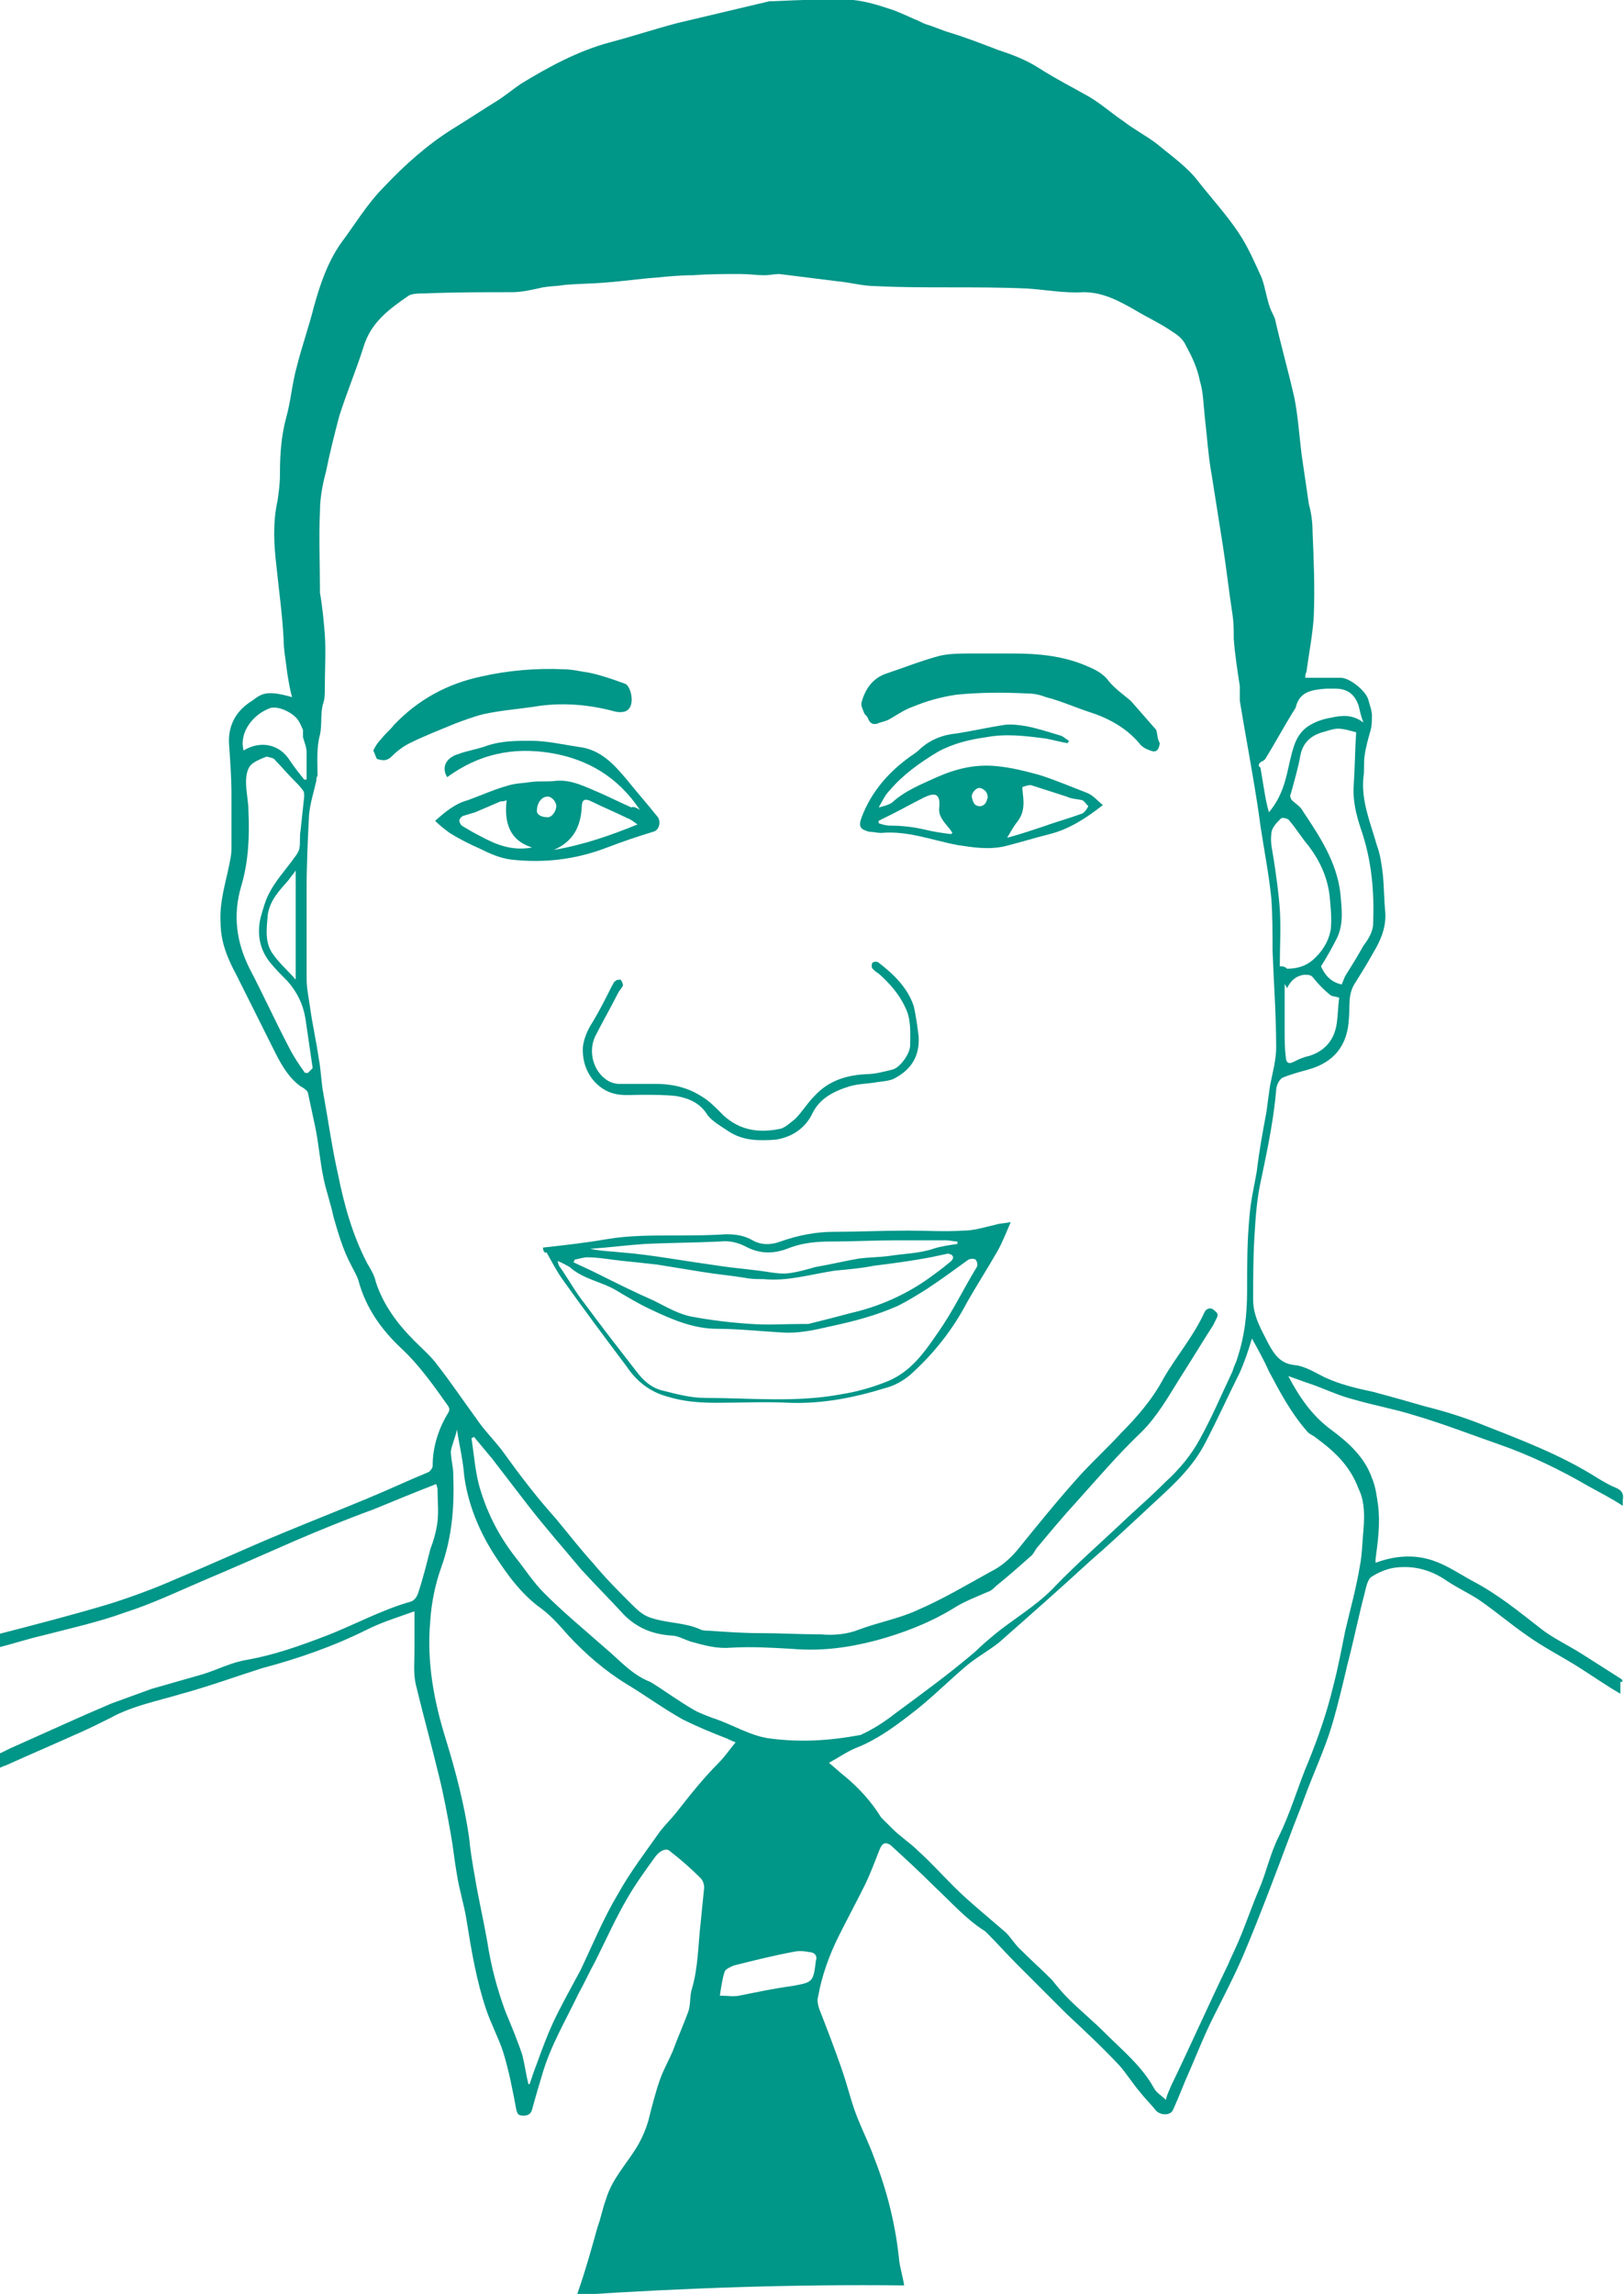 <?xml version="1.0" encoding="utf-8"?>
<!-- Generator: Adobe Illustrator 19.2.1, SVG Export Plug-In . SVG Version: 6.00 Build 0)  -->
<svg version="1.1" id="Layer_1" xmlns="http://www.w3.org/2000/svg" xmlns:xlink="http://www.w3.org/1999/xlink" x="0px" y="0px"
	 viewBox="0 0 134 189.2" style="enable-background:new 0 0 134 189.2;" xml:space="preserve">
<style type="text/css">
	.st0{fill:#009688;}
</style>
<g id="pharm-shaun-teal">
	<path class="st0" d="M133.8,138.5c-1.1-0.7-2.2-1.4-3.3-2.1c-1.1-0.7-2.4-1.3-3.4-2.1c-1.8-1.4-3.5-2.8-5.6-3.9
		c-1.1-0.6-2.1-1.3-3.3-1.7c-1.5-0.5-3.1-0.4-4.7,0.2c0-0.1,0-0.2,0-0.3c0.2-1.5,0.4-3,0.2-4.5c-0.1-0.7-0.2-1.5-0.5-2.2
		c-0.6-1.7-1.9-2.9-3.4-4c-1.6-1.2-2.6-2.7-3.5-4.4c0.6,0.2,1.1,0.4,1.7,0.6c1.2,0.4,2.4,1,3.6,1.3c1.7,0.5,3.4,0.8,5,1.3
		c2.4,0.7,4.7,1.6,7,2.4c2.6,0.9,5.1,2.1,7.5,3.5c0.9,0.5,1.9,1,2.8,1.6c0-0.2,0-0.3,0-0.5c0.1-0.5-0.1-0.8-0.6-1
		c-0.5-0.2-1-0.5-1.5-0.8c-3-1.9-6.2-3.1-9.5-4.4c-1.5-0.6-3.1-1.1-4.7-1.5c-1.4-0.4-2.8-0.8-4.3-1.2c-1.4-0.3-2.7-0.6-4-1.2
		c-0.8-0.4-1.6-0.9-2.4-1c-1.2-0.1-1.7-0.8-2.2-1.7c-0.6-1.2-1.3-2.3-1.3-3.7c0-1.7,0-3.4,0.1-5.1c0.1-1.7,0.2-3.3,0.6-5
		c0.5-2.4,1-4.8,1.2-7.2c0-0.3,0.2-0.8,0.5-1c0.7-0.3,1.5-0.5,2.2-0.7c2.1-0.6,3.2-2,3.3-4.2c0.1-1-0.1-2,0.5-2.9
		c0.5-0.8,1-1.6,1.5-2.5c0.6-1,1.1-2.1,1-3.4c-0.1-1-0.1-2.1-0.2-3.1c-0.1-0.8-0.2-1.6-0.5-2.4c-0.5-1.8-1.3-3.6-1.1-5.6
		c0.1-0.6,0-1.2,0.1-1.8c0.1-0.7,0.3-1.4,0.5-2.1c0.1-0.4,0.1-0.8,0.1-1.2c0-0.4-0.2-0.9-0.3-1.3c-0.2-0.7-1.5-1.8-2.3-1.8
		c-1,0-1.9,0-2.9,0c0-0.1,0-0.3,0.1-0.5c0.2-1.5,0.5-3,0.6-4.5c0.1-2.4,0-4.8-0.1-7.1c0-0.7-0.1-1.5-0.3-2.2
		c-0.2-1.4-0.4-2.7-0.6-4.1c-0.2-1.6-0.3-3.2-0.6-4.7c-0.5-2.2-1.1-4.3-1.6-6.5c-0.1-0.3-0.3-0.6-0.4-0.9c-0.3-0.8-0.4-1.7-0.7-2.5
		c-0.6-1.3-1.1-2.5-1.9-3.7c-1-1.5-2.2-2.8-3.3-4.2c-0.9-1.2-2.2-2.1-3.4-3.1c-0.9-0.7-1.9-1.2-2.8-1.9c-0.9-0.6-1.8-1.4-2.8-2
		c-1.4-0.8-2.8-1.5-4.2-2.4c-1.1-0.7-2.2-1.1-3.4-1.5c-1.3-0.5-2.6-1-3.9-1.4c-0.7-0.2-1.3-0.5-2-0.7c-0.3-0.1-0.6-0.3-0.9-0.4
		c-0.7-0.3-1.5-0.7-2.2-0.9c-0.9-0.3-1.9-0.6-2.9-0.7c-2.2-0.1-4.4,0-6.6,0.1c-0.1,0-0.2,0-0.3,0c-2.5,0.6-5.1,1.2-7.6,1.8
		c-1.9,0.5-3.7,1.1-5.6,1.6c-2.6,0.7-5,2-7.3,3.4c-0.6,0.4-1.2,0.9-1.8,1.3c-1.3,0.8-2.5,1.6-3.8,2.4c-2.1,1.3-4,3-5.7,4.8
		c-1.4,1.4-2.4,3.1-3.6,4.7c-1.1,1.6-1.7,3.4-2.2,5.2c-0.4,1.6-1,3.3-1.4,4.9c-0.4,1.4-0.5,2.9-0.9,4.3c-0.4,1.5-0.5,3-0.5,4.6
		c0,0.8-0.1,1.5-0.2,2.2c-0.4,1.8-0.3,3.6-0.1,5.3c0.2,2,0.5,4.1,0.6,6.1c0,0.9,0.2,1.9,0.3,2.8c0.1,0.6,0.2,1.3,0.4,2
		c-2.1-0.6-2.5-0.3-3.3,0.3c-1.3,0.8-2,2-1.9,3.6c0.1,1.4,0.2,2.8,0.2,4.2c0,1.5,0,2.9,0,4.4c0,0.5-0.1,0.9-0.2,1.4
		c-0.3,1.5-0.8,3-0.7,4.7c0,1.6,0.6,3,1.3,4.3c1,2,2,4,3,6c0.6,1.2,1.2,2.4,2.3,3.2c0.2,0.1,0.5,0.3,0.6,0.5
		c0.2,0.9,0.4,1.9,0.6,2.8c0.3,1.4,0.4,2.9,0.7,4.3c0.2,1,0.6,2.1,0.8,3.1c0.4,1.4,0.8,2.8,1.5,4.1c0.2,0.4,0.5,0.9,0.6,1.3
		c0.6,2.2,1.9,4,3.5,5.5c1.5,1.4,2.7,3.1,3.9,4.8c0.1,0.2,0.1,0.3,0,0.5c-0.8,1.3-1.3,2.8-1.3,4.4c0,0.2-0.2,0.4-0.3,0.5
		c-1.7,0.7-3.4,1.5-5.1,2.2c-2.4,1-4.7,1.9-7.1,2.9c-2.9,1.2-5.7,2.5-8.6,3.7c-1.8,0.8-3.7,1.5-5.6,2.1c-3,0.9-6.1,1.7-9.2,2.5v1.1
		c1.2-0.3,2.4-0.7,3.7-1c2.3-0.6,4.6-1.1,6.8-1.9c2.2-0.7,4.3-1.7,6.4-2.6c2.6-1.1,5.1-2.2,7.6-3.3c2.1-0.9,4.3-1.8,6.5-2.6
		c1.7-0.7,3.4-1.4,5.2-2.1c0,0.1,0.1,0.3,0.1,0.4c0,0.9,0.1,1.8,0,2.7c-0.1,0.8-0.3,1.5-0.6,2.3c-0.3,1.2-0.6,2.4-1,3.6
		c-0.1,0.3-0.3,0.6-0.6,0.7c-2.5,0.7-4.8,2-7.2,2.9c-2.1,0.8-4.1,1.5-6.3,1.9c-1.3,0.2-2.4,0.8-3.7,1.2c-1.4,0.4-2.8,0.8-4.2,1.2
		c-1.1,0.4-2.2,0.8-3.3,1.2c-2.6,1.1-5.2,2.3-7.9,3.5c-0.5,0.2-1,0.5-1.5,0.7c0,0.4,0,0.8,0,1.2c0.2-0.1,0.4-0.2,0.7-0.3
		c2-0.9,4.1-1.8,6.1-2.7c0.9-0.4,1.7-0.8,2.5-1.2c1.8-1,3.9-1.4,5.9-2c2.2-0.6,4.4-1.4,6.6-2.1c3-0.8,5.9-1.8,8.7-3.2
		c1.2-0.6,2.5-1,3.9-1.5c0,1.2,0,2.2,0,3.2c0,0.9-0.1,1.9,0.1,2.8c0.6,2.5,1.3,5,1.9,7.5c0.4,1.6,0.7,3.2,1,4.9
		c0.2,1.1,0.3,2.2,0.5,3.3c0.2,1.3,0.6,2.5,0.8,3.8c0.4,2.5,0.8,4.9,1.6,7.3c0.4,1.2,1,2.3,1.4,3.5c0.5,1.6,0.8,3.2,1.1,4.8
		c0.1,0.4,0.2,0.5,0.6,0.5c0.3,0,0.6-0.1,0.7-0.5c0.3-1.1,0.6-2.1,0.9-3.1c0.7-2.3,1.9-4.3,2.9-6.4c0.5-0.9,0.9-1.8,1.4-2.7
		c0.9-1.8,1.7-3.6,2.7-5.3c0.7-1.2,1.5-2.3,2.3-3.4c0.4-0.5,0.9-0.7,1.2-0.4c0.9,0.7,1.7,1.4,2.5,2.2c0.2,0.2,0.3,0.5,0.3,0.8
		c-0.1,1-0.2,2-0.3,3c-0.2,1.8-0.2,3.6-0.7,5.3c-0.2,0.6-0.1,1.3-0.3,1.9c-0.4,1.1-0.9,2.2-1.3,3.3c-0.3,0.7-0.7,1.4-1,2.2
		c-0.4,1.1-0.7,2.3-1,3.5c-0.2,0.7-0.5,1.4-0.9,2.1c-0.9,1.5-2.1,2.7-2.6,4.4c-0.3,0.8-0.4,1.5-0.7,2.3c-0.5,1.8-1,3.6-1.6,5.3
		c0,0.1-0.1,0.2-0.1,0.3c9-0.6,18-0.9,27-0.8c-0.1-0.7-0.3-1.3-0.4-2c-0.3-3-1-5.8-2.1-8.6c-0.4-1.1-0.9-2.1-1.3-3.1
		c-0.5-1.2-0.8-2.5-1.2-3.7c-0.6-1.8-1.3-3.6-2-5.4c-0.1-0.3-0.2-0.7-0.1-1c0.3-1.7,0.9-3.4,1.7-5c0.7-1.4,1.4-2.7,2.1-4.1
		c0.5-1,0.9-2.1,1.3-3.1c0.2-0.5,0.5-0.6,0.9-0.3c1.2,1.1,2.4,2.2,3.6,3.4c1.4,1.3,2.6,2.7,4.2,3.7c0.1,0.1,0.1,0.1,0.2,0.2
		c0.8,0.8,1.6,1.7,2.4,2.5c0.7,0.7,1.3,1.3,2,2c0.7,0.7,1.4,1.4,2.1,2.1c1.5,1.4,3,2.8,4.4,4.3c0.6,0.7,1.1,1.5,1.7,2.2
		c0.4,0.5,0.9,1,1.3,1.5c0.4,0.4,1.2,0.4,1.4-0.1c0.5-1.1,0.9-2.2,1.4-3.3c0.6-1.4,1.2-2.9,1.9-4.3c0.9-1.8,1.8-3.5,2.6-5.4
		c1.3-3.1,2.5-6.3,3.7-9.5c0.4-1.1,0.9-2.3,1.3-3.4c0.7-1.9,1.6-3.8,2.2-5.8c0.5-1.7,0.9-3.4,1.3-5.1c0.5-1.9,0.9-3.9,1.4-5.8
		c0.1-0.4,0.2-1,0.5-1.3c0.6-0.4,1.3-0.7,2-0.8c1.6-0.2,3,0.2,4.3,1.1c0.9,0.6,1.8,1,2.7,1.6c1.3,0.9,2.6,2,3.9,2.9
		c1.4,1,3,1.8,4.4,2.7c1.1,0.7,2.1,1.4,3.3,2.1c0-0.4,0-0.7,0-1C133.9,138.8,133.9,138.6,133.8,138.5z M105.6,79.7
		c0-1.6,0.1-3.2,0-4.7c-0.1-1.4-0.3-2.8-0.5-4.1c-0.1-0.7-0.3-1.4-0.2-2.1c0-0.5,0.4-0.9,0.8-1.3c0.1-0.1,0.6,0,0.7,0.2
		c0.6,0.7,1,1.4,1.6,2.1c0.9,1.2,1.5,2.5,1.7,4c0.1,1,0.2,2,0.1,2.9c-0.2,1-0.7,1.8-1.5,2.5c-0.6,0.5-1.3,0.7-2.1,0.7
		C106,79.7,105.8,79.7,105.6,79.7z M110.3,84.4c-0.2,1.4-1,2.3-2.3,2.7c-0.5,0.1-0.9,0.3-1.3,0.5c-0.4,0.2-0.6,0-0.6-0.4
		c-0.1-0.7-0.1-1.4-0.1-2.1c0-1.4,0-2.7,0-4c0,0.1,0.1,0.2,0.2,0.4c0.3-0.6,0.7-1,1.4-1.1c0.4,0,0.6,0,0.8,0.3
		c0.4,0.5,0.9,1,1.4,1.4c0.2,0.1,0.5,0.1,0.7,0.2C110.4,83,110.4,83.7,110.3,84.4z M113.3,76.2c0,0.6-0.4,1.3-0.8,1.8
		c-0.5,0.9-1,1.7-1.5,2.5c-0.1,0.2-0.2,0.5-0.3,0.7c-0.9-0.2-1.4-0.8-1.7-1.5c0.5-0.8,0.9-1.5,1.3-2.3c0.6-1.2,0.4-2.5,0.3-3.7
		c-0.3-2.6-1.7-4.7-3.1-6.8c-0.2-0.4-0.6-0.6-0.9-0.9c-0.1-0.1-0.2-0.4-0.1-0.5c0.3-1.1,0.6-2.1,0.8-3.2c0.2-1,0.8-1.6,1.8-1.9
		c0.4-0.1,0.9-0.3,1.3-0.3c0.5,0,1.1,0.2,1.5,0.3c-0.1,1.5-0.1,2.9-0.2,4.3c-0.1,1.3,0.2,2.5,0.6,3.7
		C113.2,71,113.4,73.6,113.3,76.2z M104.1,62.8c0.1,0,0.2-0.1,0.3-0.2c0.8-1.3,1.5-2.6,2.3-3.9c0.1-0.1,0.1-0.2,0.2-0.3
		c0.3-1.4,1.4-1.5,2.5-1.6c0.3,0,0.6,0,0.8,0c1,0,1.6,0.5,1.9,1.4c0.1,0.4,0.2,0.9,0.4,1.4c-0.9-0.7-1.8-0.6-2.7-0.4
		c-0.6,0.1-1.2,0.3-1.7,0.6c-1.2,0.7-1.4,1.9-1.7,3.1c-0.3,1.4-0.6,2.8-1.7,4.1c-0.2-0.7-0.3-1.3-0.4-1.9c-0.1-0.6-0.2-1.2-0.3-1.8
		C103.8,63.2,103.8,63,104.1,62.8z M22.3,58.4c0.7-0.2,1.9,0.4,2.3,1c0.2,0.3,0.3,0.6,0.4,0.8c0,0.3,0,0.5,0,0.6
		c0.1,0.4,0.3,0.8,0.3,1.3c0,0.7,0,1.5,0,2.2c-0.1,0-0.1,0-0.2,0c-0.4-0.5-0.8-1-1.2-1.6c-0.9-1.4-2.5-1.6-3.8-0.8
		C19.7,60.4,20.9,58.9,22.3,58.4z M25.4,88.5c-0.1,0-0.3,0-0.3-0.1c-0.5-0.7-0.9-1.3-1.3-2.1c-1.1-2.1-2.1-4.3-3.2-6.4
		c-1.1-2.2-1.4-4.4-0.7-6.8c0.6-2,0.7-4.1,0.6-6.2c0-0.8-0.2-1.6-0.2-2.4c0-0.5,0.1-1.1,0.4-1.4c0.3-0.3,0.8-0.5,1.3-0.7
		c0.3,0.1,0.6,0.1,0.7,0.3c0.5,0.5,1,1.1,1.5,1.6c0.3,0.3,0.6,0.6,0.8,0.9c0.1,0.1,0.1,0.3,0.1,0.5c-0.1,0.9-0.2,1.9-0.3,2.8
		c-0.1,0.5,0,1-0.1,1.5c-0.1,0.4-0.4,0.7-0.6,1c-0.6,0.8-1.3,1.6-1.8,2.5c-0.4,0.7-0.6,1.5-0.8,2.2c-0.3,1.3-0.1,2.6,0.8,3.7
		c0.4,0.5,0.9,1,1.4,1.5c0.8,0.9,1.3,1.9,1.5,3.1c0.2,1.4,0.4,2.7,0.6,4.1C25.6,88.3,25.5,88.4,25.4,88.5z M24.4,71.8v9
		c-0.6-0.7-1.3-1.3-1.8-2c-0.8-1-0.6-2.2-0.5-3.4c0.2-1.2,1-2,1.7-2.8C24,72.3,24.2,72.1,24.4,71.8z M55.8,149.5
		c-0.4,0.5-0.9,1-1.3,1.5c-1.2,1.7-2.5,3.4-3.5,5.2c-1.2,2-2.1,4.2-3.1,6.3c-0.8,1.5-1.6,2.9-2.3,4.4c-0.5,1.1-0.9,2.2-1.3,3.3
		c-0.2,0.5-0.4,1.1-0.6,1.7c0,0-0.1,0-0.1,0c-0.2-0.8-0.3-1.6-0.5-2.4c-0.4-1.2-0.9-2.4-1.4-3.6c-0.7-1.9-1.2-3.8-1.5-5.8
		c-0.3-1.7-0.7-3.4-1-5.2c-0.2-1.1-0.4-2.3-0.5-3.4c-0.4-2.7-1.1-5.4-1.9-8c-1-3.2-1.6-6.4-1.3-9.8c0.1-1.5,0.4-3,0.9-4.4
		c0.9-2.5,1.1-5,1-7.7c0-0.6-0.2-1.3-0.2-1.9c0.1-0.6,0.4-1.2,0.5-1.8c0.2,1.3,0.5,2.5,0.6,3.8c0.3,2.3,1.2,4.5,2.4,6.4
		c1.1,1.7,2.3,3.4,4,4.6c0.8,0.6,1.5,1.4,2.2,2.2c1.4,1.5,3,2.9,4.8,4c1.5,0.9,3,2,4.6,2.9c1.2,0.6,2.4,1.1,3.7,1.6
		c0.2,0.1,0.4,0.2,0.7,0.3c-0.5,0.6-0.9,1.2-1.4,1.7C58,146.7,56.9,148.1,55.8,149.5z M67.3,161.8c0,0,0,0.1,0,0.1
		c-0.2,1.6-0.3,1.6-1.9,1.9c-1.5,0.2-2.9,0.5-4.4,0.8c-0.5,0.1-1,0-1.6,0c0.1-0.7,0.2-1.4,0.4-2c0.1-0.2,0.5-0.4,0.8-0.5
		c1.6-0.4,3.2-0.8,4.8-1.1c0.4-0.1,0.9-0.1,1.3,0C67.2,161,67.5,161.3,67.3,161.8z M63.6,143.4c-1.7-0.2-3.2-1.2-4.8-1.7
		c-0.5-0.2-1.1-0.4-1.6-0.7c-1.2-0.7-2.3-1.5-3.4-2.2c-0.1,0-0.1-0.1-0.2-0.1c-1.5-0.6-2.5-1.8-3.7-2.8c-1.7-1.5-3.4-2.9-5-4.5
		c-0.9-0.9-1.6-2-2.4-3c-1.4-1.8-2.4-3.8-3-6c-0.3-1.2-0.4-2.5-0.6-3.8c0.1,0,0.1,0,0.2-0.1c0.5,0.6,1,1.2,1.5,1.8
		c1,1.3,2,2.6,3,3.9c1.4,1.8,2.9,3.5,4.4,5.3c0,0,0.1,0.1,0.1,0.1c1.1,1.2,2.3,2.4,3.4,3.6c1.1,1.1,2.4,1.6,3.9,1.7
		c0.5,0,1,0.3,1.6,0.5c1.1,0.3,2.1,0.6,3.3,0.5c1.7-0.1,3.4,0,5.1,0.1c2.4,0.2,4.6-0.1,6.9-0.7c2.2-0.6,4.3-1.4,6.3-2.6
		c0.9-0.6,2-1,2.9-1.4c0.3-0.1,0.5-0.3,0.7-0.5c1-0.8,1.9-1.6,2.8-2.4c0.3-0.2,0.4-0.6,0.7-0.9c1-1.2,2-2.4,3.1-3.6
		c1.8-2,3.5-4,5.4-5.8c1.3-1.3,2.2-2.9,3.2-4.5c0.9-1.4,1.8-2.9,2.7-4.3c0.1-0.2,0.2-0.4,0.3-0.6c0.2-0.4-0.1-0.5-0.3-0.7
		c-0.3-0.2-0.6,0-0.7,0.2c-0.9,2-2.3,3.6-3.4,5.5c-0.9,1.7-2.2,3.2-3.5,4.5c-1.1,1.2-2.3,2.3-3.4,3.5c-1.8,2-3.5,4.1-5.2,6.2
		c-0.6,0.7-1.3,1.3-2.1,1.7c-2,1.1-4,2.3-6.1,3.2c-1.5,0.7-3.2,1-4.8,1.6c-1,0.4-2.1,0.5-3.2,0.4c-1.7,0-3.3-0.1-5-0.1
		c-1.4,0-2.8-0.1-4.2-0.2c-0.2,0-0.5,0-0.7-0.1c-1.3-0.6-2.8-0.5-4.2-1c-0.6-0.2-1.1-0.7-1.6-1.2c-1-1-2.1-2.1-3-3.2
		c-1.1-1.2-2.1-2.5-3.1-3.7c-0.7-0.8-1.4-1.6-2.1-2.5c-0.8-1-1.6-2.1-2.4-3.2c-0.7-0.9-1.5-1.7-2.1-2.6c-1.1-1.5-2.1-3-3.2-4.4
		c-0.5-0.7-1.2-1.3-1.9-2c-1.4-1.4-2.6-3-3.2-4.9c-0.1-0.5-0.4-1-0.7-1.5c-1.2-2.3-1.9-4.8-2.4-7.3c-0.5-2.2-0.8-4.4-1.2-6.6
		c-0.2-1-0.2-2-0.4-3c-0.2-1.4-0.5-2.7-0.7-4.1c-0.1-0.8-0.3-1.6-0.3-2.5c0-2.5,0-4.9,0-7.4c0-2,0.1-4.1,0.2-6.1
		c0.1-1,0.4-1.9,0.6-2.8c0-0.1,0-0.3,0.1-0.4c0-1.1-0.1-2.3,0.2-3.4c0.2-0.9,0-1.8,0.3-2.7c0.1-0.3,0.1-0.7,0.1-1.1
		c0-1.5,0.1-3,0-4.5c-0.1-1.2-0.2-2.3-0.4-3.4c0-0.1,0-0.2,0-0.3c0-2.1-0.1-4.3,0-6.4c0-1.1,0.2-2.2,0.5-3.3
		c0.3-1.5,0.7-3.1,1.1-4.6c0.6-1.9,1.4-3.8,2-5.7c0.6-2,2.1-3.1,3.7-4.2c0.3-0.2,0.9-0.2,1.4-0.2c2.4-0.1,4.7-0.1,7.1-0.1
		c0.9,0,1.7-0.2,2.6-0.4c0.6-0.1,1.2-0.1,1.8-0.2c1.1-0.1,2.3-0.1,3.4-0.2c1.4-0.1,2.7-0.3,4.1-0.4c1-0.1,2.1-0.2,3.1-0.2
		c1.3-0.1,2.6-0.1,3.9-0.1c0.7,0,1.3,0.1,2,0.1c0.4,0,0.8-0.1,1.2-0.1c1.6,0.2,3.2,0.4,4.8,0.6c1.1,0.1,2.1,0.4,3.2,0.4
		c2,0.1,4,0.1,6,0.1c2.2,0,4.3,0,6.5,0.1c1.5,0.1,3.1,0.4,4.6,0.3c1.6,0,2.9,0.7,4.3,1.5c1,0.6,2.1,1.1,3.1,1.8
		c0.5,0.3,0.9,0.7,1.1,1.2c0.5,0.9,0.9,1.8,1.1,2.8c0.3,1,0.3,2,0.4,2.9c0.2,1.7,0.3,3.4,0.6,5c0.3,1.9,0.6,3.8,0.9,5.7
		c0.3,1.9,0.5,3.8,0.8,5.7c0.1,0.7,0.1,1.3,0.1,2c0.1,1.3,0.3,2.6,0.5,3.9c0,0.3,0,0.5,0,0.8c0,0.1,0,0.3,0,0.4
		c0.2,1.2,0.4,2.4,0.6,3.5c0.4,2.3,0.8,4.5,1.1,6.8c0.3,2,0.7,4,0.9,6c0.1,1.4,0.1,2.8,0.1,4.3c0.1,2.7,0.3,5.3,0.3,8
		c0,1-0.3,2.1-0.5,3.1c-0.1,0.7-0.2,1.4-0.3,2.2c-0.3,1.6-0.6,3.2-0.8,4.9c-0.2,1.2-0.5,2.4-0.6,3.7c-0.2,2.1-0.2,4.1-0.2,6.2
		c0,1.9-0.2,3.7-0.8,5.5c-0.1,0.4-0.3,0.7-0.4,1.1c-0.9,1.9-1.7,3.8-2.7,5.6c-0.7,1.3-1.7,2.5-2.8,3.5c-1,1-2,1.9-3.1,2.9
		c-2.1,2-4.3,3.9-6.3,6c-1.4,1.4-3.1,2.4-4.6,3.6c-0.6,0.5-1.2,1-1.7,1.5c-2.1,1.8-4.3,3.4-6.6,5.1c-0.9,0.7-1.8,1.3-2.9,1.8
		C68.3,143.6,66,143.7,63.6,143.4z M112.5,126.2c-0.1,1-0.1,2-0.3,3c-0.3,1.8-0.8,3.6-1.2,5.3c-0.3,1.5-0.6,3.1-1,4.6
		c-0.5,2.1-1.2,4.1-2,6.1c-0.9,2.1-1.5,4.3-2.5,6.3c-0.7,1.4-1,2.9-1.6,4.3c-0.6,1.4-1.1,2.9-1.7,4.3c-0.3,0.7-0.6,1.3-0.9,2
		c-1.6,3.3-3.1,6.7-4.7,10c-0.1,0.3-0.3,0.6-0.4,1.1c-0.4-0.4-0.8-0.6-1-1c-1-1.8-2.6-3.1-4-4.5c-1-1-2.1-1.9-3.1-2.9
		c-0.5-0.5-0.9-1-1.3-1.5c-0.9-0.9-1.8-1.7-2.7-2.6c-0.4-0.4-0.7-0.9-1.1-1.3c-0.7-0.6-1.4-1.2-2.1-1.8c-0.7-0.6-1.5-1.3-2.2-2
		c-1-1-1.9-2-2.9-2.9c-0.7-0.7-1.5-1.2-2.2-1.9c-0.3-0.3-0.6-0.6-0.9-0.9c-0.8-1.3-1.8-2.4-3-3.4c-0.4-0.3-0.8-0.7-1.3-1.1
		c0.9-0.5,1.6-1,2.4-1.3c1.5-0.6,2.9-1.6,4.2-2.6c1.6-1.2,3-2.6,4.5-3.9c0.9-0.8,2-1.4,2.9-2.1c2.5-2.2,5-4.4,7.5-6.7
		c1.5-1.3,3-2.7,4.4-4c1.9-1.8,3.9-3.4,5.1-5.7c1-1.9,1.9-3.9,2.9-5.9c0.4-0.9,0.7-1.8,1-2.8c0.5,0.9,1,1.8,1.4,2.7
		c0.9,1.7,1.8,3.4,3.1,4.9c0.2,0.3,0.6,0.4,0.8,0.6c1.5,1.1,2.8,2.3,3.5,4.2C112.6,123.8,112.6,125,112.5,126.2z"/>
	<path class="st0" d="M44.8,102.9c1.8-0.2,3.6-0.4,5.3-0.7c1.8-0.3,3.6-0.3,5.4-0.3c1.5,0,3,0,4.4-0.1c0.8,0,1.5,0.1,2.2,0.5
		c0.7,0.4,1.5,0.4,2.3,0.1c1.4-0.5,2.9-0.8,4.4-0.8c2,0,4-0.1,6.1-0.1c1.5,0,3.1,0.1,4.6,0c0.9,0,1.8-0.3,2.7-0.5
		c0.3-0.1,0.7-0.1,1.2-0.2c-0.4,0.9-0.7,1.7-1.1,2.4c-0.8,1.4-1.7,2.8-2.5,4.2c-1.2,2.3-2.8,4.3-4.7,6c-0.6,0.5-1.3,0.9-2.1,1.1
		c-2.6,0.8-5.2,1.3-7.9,1.2c-2-0.1-4,0-6,0c-1.4,0-2.7-0.1-4-0.5c-1.5-0.4-2.6-1.3-3.4-2.5c-1.8-2.4-3.6-4.8-5.3-7.2
		c-0.5-0.7-0.9-1.5-1.3-2.2C44.9,103.4,44.8,103.1,44.8,102.9z M46,104c0.1,0.3,0.1,0.4,0.2,0.5c0.7,1,1.3,2.1,2.1,3.1
		c1.4,1.9,2.8,3.7,4.2,5.5c0.6,0.8,1.3,1.4,2.2,1.6c1.2,0.3,2.3,0.6,3.5,0.6c3.7,0,7.5,0.4,11.2-0.3c1.3-0.2,2.7-0.6,3.9-1.1
		c1.9-0.8,3-2.4,4.1-4c1.2-1.7,2.1-3.6,3.2-5.4c0.1-0.2,0-0.5-0.1-0.6c-0.1-0.1-0.4-0.1-0.6,0c-1.1,0.8-2.2,1.6-3.4,2.4
		c-0.8,0.5-1.6,1-2.4,1.4c-1.8,0.8-3.7,1.3-5.6,1.7c-1.3,0.3-2.6,0.6-4,0.5c-1.8-0.1-3.6-0.3-5.3-0.3c-1.9,0-3.6-0.7-5.3-1.5
		c-1.1-0.5-2.1-1.1-3.1-1.7c-1.2-0.7-2.7-0.9-3.8-1.9C46.8,104.4,46.5,104.2,46,104z M47.4,103.9c0,0.1,0,0.1-0.1,0.2
		c0.6,0.3,1.3,0.6,1.9,0.9c1.6,0.8,3.2,1.6,4.8,2.3c1,0.5,2,1.1,3.1,1.3c1.6,0.3,3.3,0.5,4.9,0.6c1.4,0.1,2.8,0,4.2,0
		c0.2,0,0.3,0,0.5,0c1.2-0.3,2.4-0.6,3.5-0.9c2.2-0.5,4.3-1.4,6.2-2.7c0.7-0.5,1.4-1,2.1-1.6c0.1-0.1,0.2-0.3,0.1-0.4
		c0-0.1-0.3-0.2-0.4-0.2c-0.5,0.1-0.9,0.2-1.4,0.3c-1.6,0.3-3.1,0.5-4.7,0.7c-1,0.2-2.1,0.3-3.2,0.4c-2,0.3-3.9,0.9-5.9,0.7
		c-0.5,0-1,0-1.5-0.1c-1.2-0.2-2.4-0.3-3.6-0.5c-1.2-0.2-2.5-0.4-3.7-0.6c-0.9-0.1-1.8-0.2-2.8-0.3c-1-0.1-2-0.3-3-0.3
		C48.3,103.7,47.8,103.8,47.4,103.9z M79,102.6c0-0.1,0-0.2,0-0.2c-0.3,0-0.6-0.1-1-0.1c-1.3,0-2.6,0-4,0c-1.8,0-3.6,0.1-5.4,0.1
		c-1.2,0-2.3,0.1-3.4,0.5c-1.2,0.5-2.4,0.6-3.7-0.1c-0.6-0.3-1.3-0.5-2.1-0.4c-2.1,0.1-4.1,0.1-6.2,0.2c-1.5,0.1-3,0.3-4.5,0.4
		c0.9,0.2,1.7,0.2,2.6,0.3c1.3,0.1,2.7,0.3,4,0.5c1.3,0.2,2.6,0.4,4,0.6c1.3,0.2,2.7,0.3,4,0.5c0.6,0.1,1.3,0.2,1.9,0.1
		c0.7-0.1,1.4-0.3,2.1-0.5c1.2-0.2,2.4-0.5,3.6-0.7c0.8-0.1,1.6-0.1,2.4-0.2c1.2-0.2,2.5-0.2,3.7-0.6
		C77.6,102.8,78.3,102.7,79,102.6z"/>
	<path class="st0" d="M95.7,61.3c-0.1,0.6-0.3,0.8-0.8,0.6c-0.3-0.1-0.7-0.3-0.9-0.6c-1.1-1.3-2.6-2.1-4.2-2.6
		c-1.2-0.4-2.3-0.9-3.5-1.2c-0.5-0.2-1-0.3-1.5-0.3c-2-0.1-3.9-0.1-5.9,0.1c-1.3,0.2-2.4,0.5-3.6,1c-0.6,0.2-1.2,0.6-1.7,0.9
		c-0.3,0.2-0.6,0.3-1,0.4c-0.4,0.2-0.8,0.2-1-0.4c-0.1-0.2-0.3-0.3-0.3-0.4c-0.1-0.3-0.3-0.6-0.2-0.9c0.3-1.1,0.9-1.9,1.9-2.3
		c1.5-0.5,3-1.1,4.5-1.5c0.8-0.2,1.8-0.2,2.6-0.2c1.2,0,2.3,0,3.5,0c2.1,0,4.1,0.2,6,1c0.7,0.3,1.4,0.6,1.9,1.3
		c0.5,0.6,1.2,1.1,1.8,1.6c0.7,0.8,1.4,1.6,2.1,2.4C95.5,60.5,95.5,61,95.7,61.3z"/>
	<path class="st0" d="M91,66.4c-1.4,1.1-2.8,2-4.4,2.4c-1.2,0.3-2.5,0.7-3.7,1c-1.3,0.3-2.6,0.1-3.9-0.1c-2.1-0.4-4.1-1.2-6.3-1
		c-0.3,0-0.7-0.1-1-0.1c-0.7-0.2-0.9-0.4-0.6-1.2c0.8-2.1,2.2-3.7,4-5c0.3-0.2,0.6-0.4,0.9-0.7c0.8-0.7,1.8-1.1,2.9-1.2
		c1.3-0.2,2.6-0.5,3.9-0.7c0.6-0.1,1.3,0,1.9,0.1c1,0.2,1.9,0.5,2.9,0.8c0.2,0.1,0.4,0.3,0.6,0.4c0,0.1-0.1,0.1-0.1,0.2
		c-0.6-0.1-1.3-0.3-1.9-0.4c-1.6-0.2-3.2-0.4-4.8-0.1C80,61,78.7,61.3,77.4,62c-1.5,0.9-2.9,1.9-4,3.2c-0.4,0.4-0.6,0.9-0.9,1.4
		c0.4-0.1,0.8-0.2,1.1-0.4c1.1-1,2.4-1.5,3.7-2.1c1.6-0.7,3.2-1.1,5-0.9c1.1,0.1,2.3,0.4,3.4,0.7c1.3,0.4,2.7,1,4,1.5
		C90.2,65.6,90.5,66,91,66.4z M83.1,69.1c1.1-0.3,2-0.6,2.9-0.9c1.1-0.4,2.2-0.7,3.3-1.1c0.2-0.1,0.4-0.4,0.5-0.6
		c-0.2-0.2-0.3-0.4-0.5-0.5c-0.4-0.1-0.9-0.1-1.3-0.3c-0.9-0.3-1.9-0.6-2.8-0.9c-0.2-0.1-0.5,0-0.8,0.1c-0.1,0,0,0.4,0,0.6
		c0.1,0.8,0.1,1.5-0.4,2.2C83.6,68.2,83.4,68.6,83.1,69.1z M78.5,68.8c0,0,0-0.1,0.1-0.1c-0.1-0.1-0.2-0.3-0.3-0.4
		c-0.4-0.5-0.9-1-0.8-1.7c0.1-1.1-0.3-1.3-1.3-0.8c-0.1,0-0.1,0.1-0.2,0.1c-0.8,0.4-1.5,0.8-2.3,1.2c-0.4,0.2-0.8,0.4-1.2,0.6
		c0,0.1,0,0.2,0,0.2c0.3,0.1,0.6,0.2,1,0.2c0.9,0,1.8,0.1,2.7,0.3C77,68.6,77.7,68.7,78.5,68.8z M81.5,65.8c0-0.5-0.3-0.7-0.6-0.8
		c-0.3-0.1-0.8,0.4-0.7,0.8c0.1,0.4,0.2,0.7,0.7,0.7C81.4,66.4,81.4,66,81.5,65.8z"/>
	<path class="st0" d="M52.8,66.8c-1.8-2.7-4.3-4.2-7.4-4.7c-3.1-0.5-5.9,0.1-8.5,2c-0.5-0.8-0.1-1.6,0.9-1.9
		c0.8-0.3,1.6-0.4,2.4-0.7c1.2-0.4,2.4-0.4,3.6-0.4c1.3,0,2.6,0.3,3.9,0.5c1.9,0.2,3,1.5,4.1,2.8c0.8,1,1.6,1.9,2.4,2.9
		c0.4,0.4,0.2,1.2-0.3,1.3c-1.3,0.4-2.5,0.8-3.8,1.3c-2.6,1-5.2,1.3-7.9,1c-0.9-0.1-1.8-0.5-2.6-0.9c-0.9-0.4-1.7-0.8-2.5-1.3
		c-0.4-0.3-0.8-0.6-1.2-1c0.8-0.7,1.6-1.4,2.7-1.7c1.1-0.4,2.2-0.9,3.3-1.2c0.6-0.2,1.3-0.2,1.9-0.3c0.7-0.1,1.4,0,2.1-0.1
		c1.3-0.1,2.4,0.5,3.6,1c0.9,0.4,1.7,0.8,2.6,1.2C52.2,66.5,52.5,66.6,52.8,66.8z M52.6,68c-0.3-0.2-0.5-0.4-0.8-0.5
		c-1-0.5-2-0.9-3-1.4c-0.6-0.3-0.8-0.1-0.8,0.5c-0.1,1.6-0.7,2.8-2.3,3.5C48.1,69.7,50.4,68.9,52.6,68z M41.8,66
		c-0.2,0.1-0.4,0.1-0.5,0.1c-0.7,0.3-1.4,0.6-2.1,0.9c-0.3,0.1-0.7,0.2-1,0.3c-0.2,0.1-0.3,0.3-0.3,0.4c0,0.1,0.1,0.3,0.2,0.4
		c0.5,0.3,1,0.6,1.6,0.9c1.3,0.7,2.6,1.2,4.2,0.9C42,69.3,41.6,67.8,41.8,66z M44.3,66.9c0,0.3,0.4,0.5,0.8,0.5
		c0.4,0.1,0.8-0.5,0.8-0.9c0-0.4-0.4-0.8-0.7-0.8C44.7,65.7,44.3,66.2,44.3,66.9z"/>
	<path class="st0" d="M30.8,61.9c0.2-0.4,0.4-0.7,0.7-1c0.3-0.4,0.7-0.7,1-1.1c2-2.1,4.4-3.4,7.2-4c2.2-0.5,4.5-0.7,6.8-0.6
		c0.7,0,1.5,0.2,2.2,0.3c0.9,0.2,1.8,0.5,2.6,0.8c0.1,0,0.2,0.1,0.3,0.1c0.4,0.2,0.7,1.3,0.4,1.9c-0.2,0.4-0.6,0.5-1.2,0.4
		c-2.2-0.6-4.5-0.8-6.8-0.4c-1.4,0.2-2.7,0.3-4.1,0.6c-0.8,0.2-1.6,0.5-2.4,0.8c-1.2,0.5-2.5,1-3.7,1.6c-0.6,0.3-1.1,0.7-1.6,1.2
		c-0.4,0.3-0.7,0.2-1.1,0.1C31,62.4,30.9,62.1,30.8,61.9z"/>
	<path class="st0" d="M75.8,85.5c0.1,1.7-0.7,2.8-2.1,3.5c-0.5,0.2-1.1,0.2-1.6,0.3c-0.7,0.1-1.3,0.1-2,0.3c-1.3,0.4-2.5,1-3.1,2.3
		c-0.6,1.2-1.7,1.9-3,2.1c-1.4,0.1-2.7,0.1-3.9-0.7c-0.6-0.4-1.3-0.8-1.7-1.3c-0.6-1-1.5-1.4-2.6-1.6c-0.9-0.1-1.9-0.1-2.9-0.1
		c-1.1,0-2.2,0.2-3.3-0.6c-1.1-0.8-1.6-2.1-1.5-3.4c0.1-0.7,0.4-1.4,0.8-2c0.6-1,1.1-2,1.6-3c0.1-0.1,0.1-0.3,0.3-0.4
		c0.1-0.1,0.3-0.1,0.4-0.1c0.1,0.1,0.2,0.3,0.2,0.5c-0.1,0.2-0.3,0.4-0.4,0.6c-0.6,1.2-1.3,2.4-1.9,3.6c-0.6,1.3-0.1,2.9,1,3.6
		c0.3,0.2,0.7,0.3,1,0.3c1,0,2,0,3,0c1.4,0,2.7,0.3,3.9,1.1c0.5,0.3,1,0.8,1.4,1.2c1.4,1.5,3.1,1.8,5,1.4c0.4-0.1,0.8-0.5,1.2-0.8
		c0.6-0.6,1-1.3,1.6-1.9c1.1-1.2,2.5-1.7,4.2-1.8c0.8,0,1.5-0.2,2.3-0.4c0.6-0.2,1.4-1.3,1.4-2c0-1,0.1-2.1-0.4-3.1
		c-0.5-1.1-1.3-2-2.2-2.8c-0.2-0.1-0.4-0.3-0.5-0.4c-0.1-0.1-0.1-0.4,0-0.5c0.1-0.1,0.4-0.1,0.5,0c1.3,1,2.4,2.1,2.9,3.6
		C75.6,83.9,75.7,84.7,75.8,85.5z"/>
</g>
</svg>
